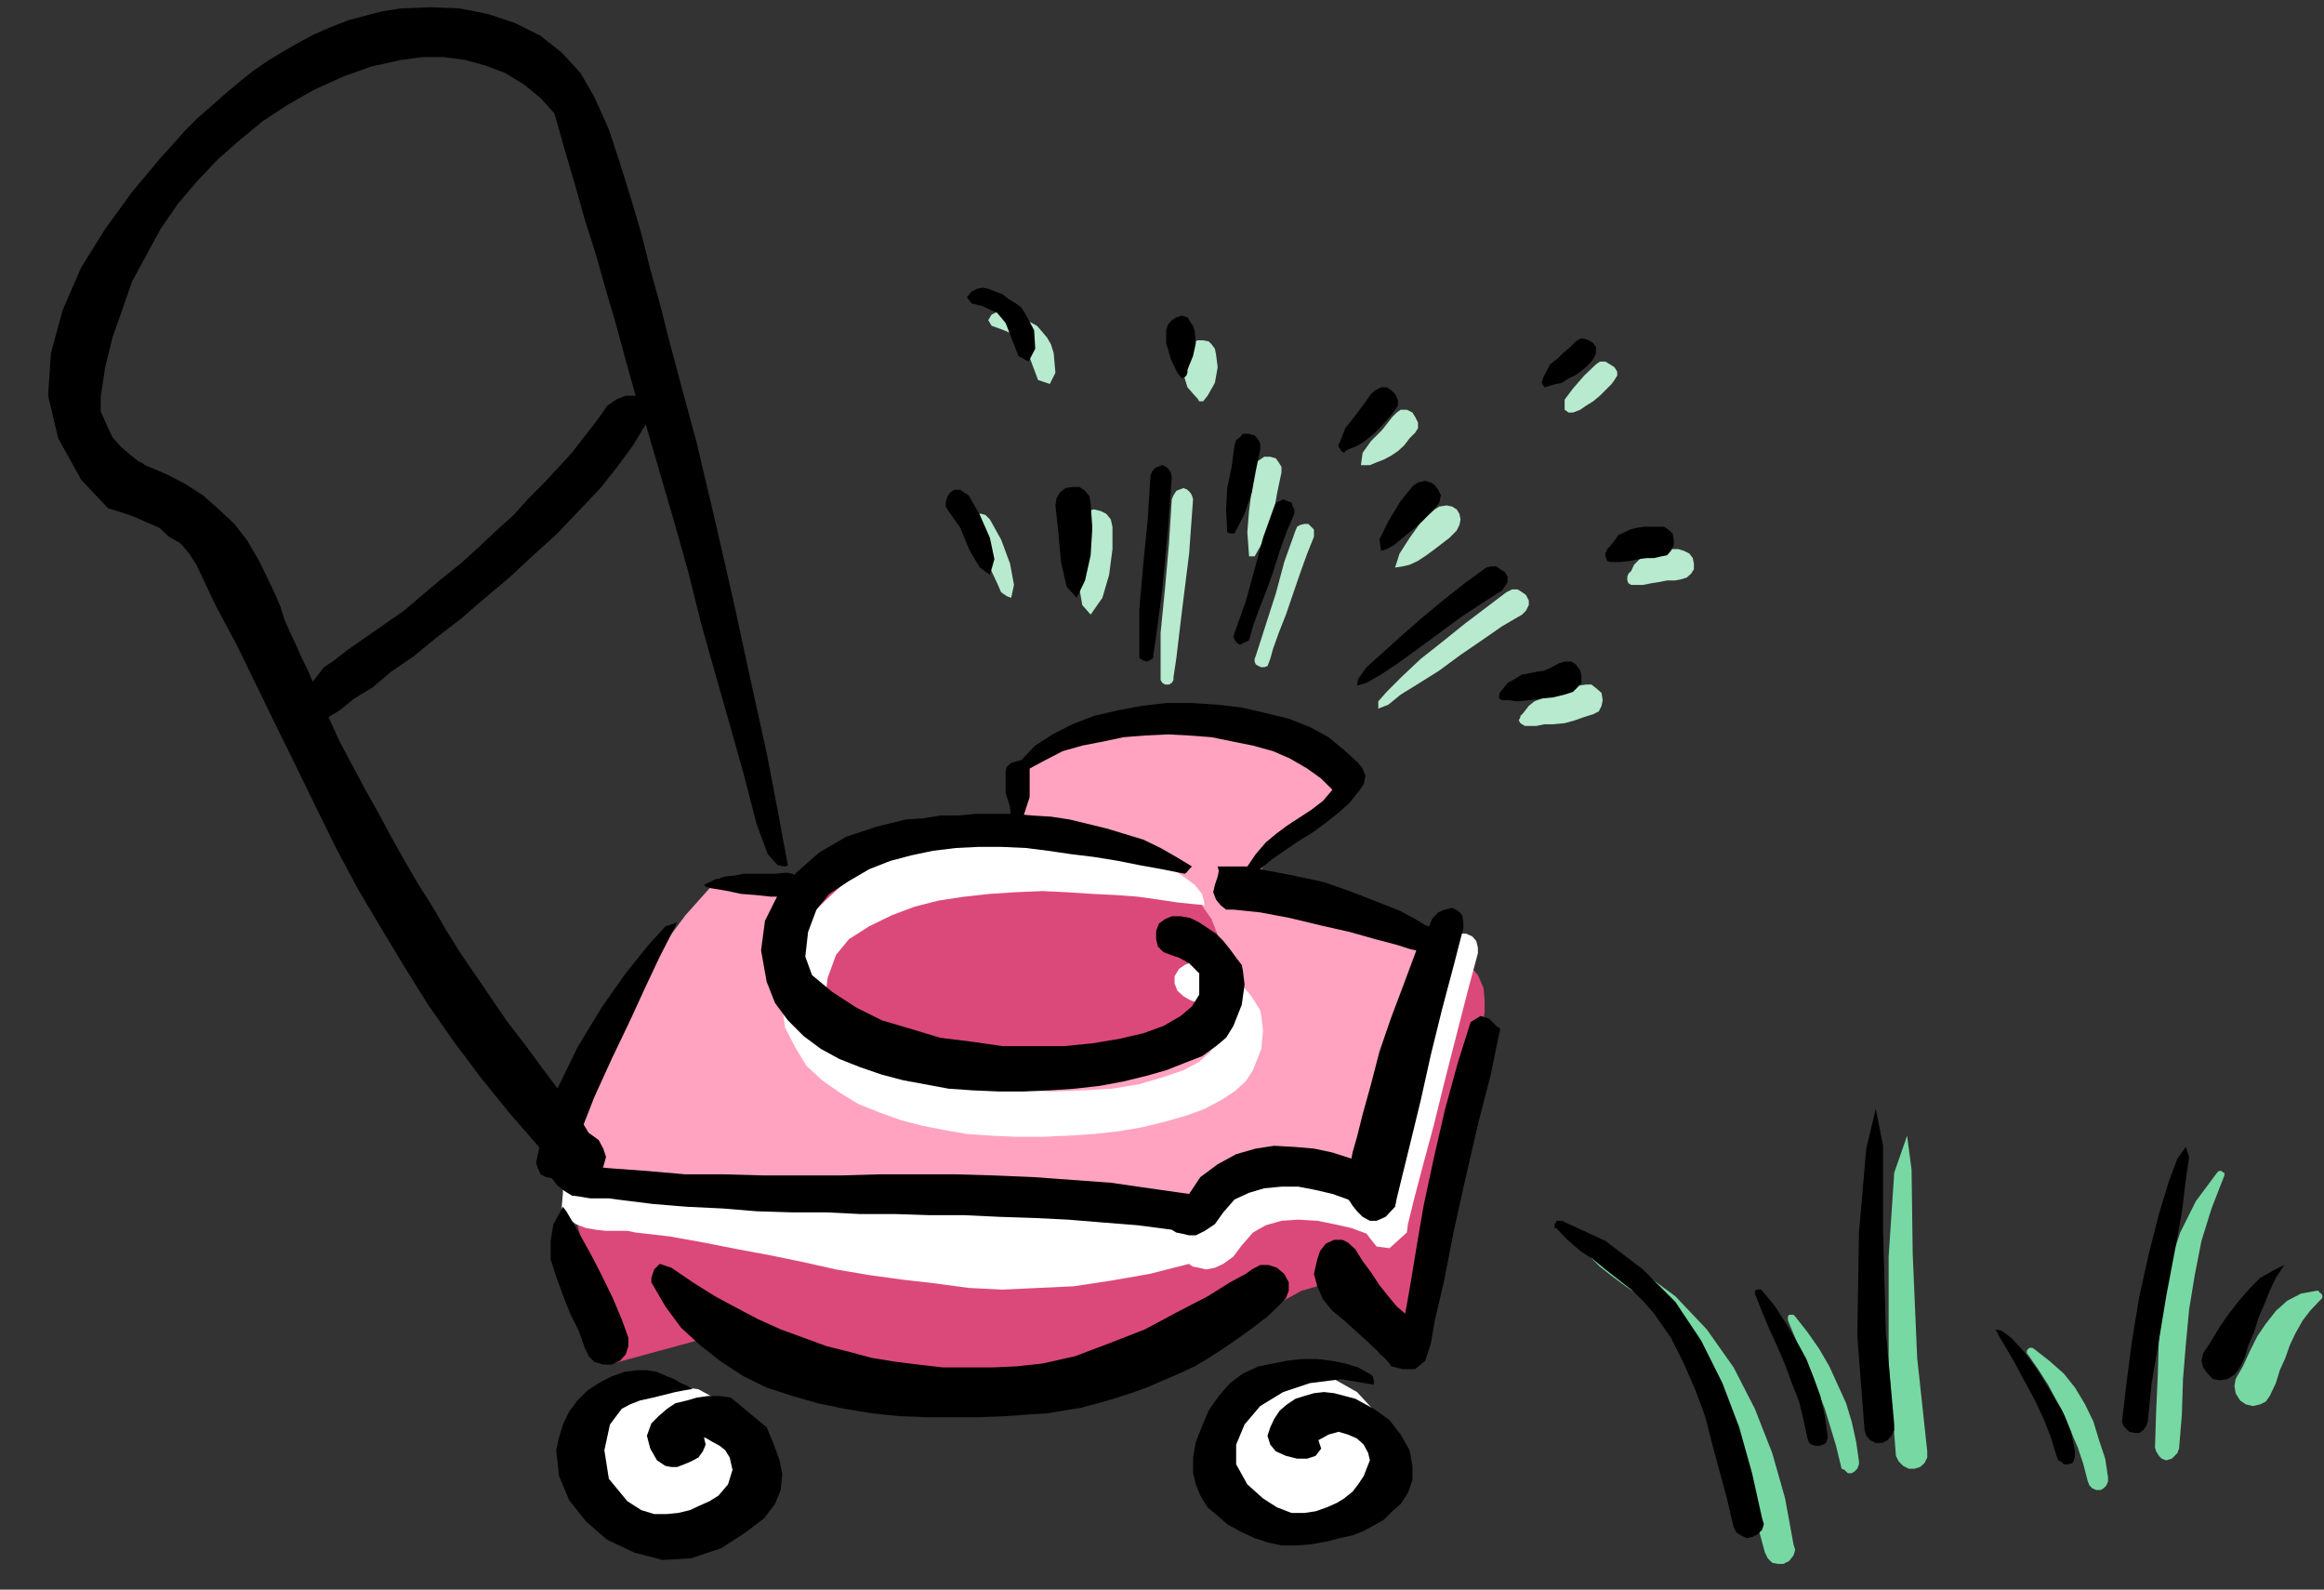 <?xml version="1.0" encoding="UTF-8" standalone="no"?>
<svg
   xmlns:ooo="http://xml.openoffice.org/svg/export"
   xmlns:dc="http://purl.org/dc/elements/1.1/"
   xmlns:cc="http://creativecommons.org/ns#"
   xmlns:rdf="http://www.w3.org/1999/02/22-rdf-syntax-ns#"
   xmlns:svg="http://www.w3.org/2000/svg"
   xmlns="http://www.w3.org/2000/svg"
   xmlns:sodipodi="http://sodipodi.sourceforge.net/DTD/sodipodi-0.dtd"
   xmlns:inkscape="http://www.inkscape.org/namespaces/inkscape"
   version="1.2"
   width="41.53mm"
   height="28.4mm"
   viewBox="0 0 4153 2840"
   preserveAspectRatio="xMidYMid"
   xml:space="preserve"
   id="svg172"
   sodipodi:docname="lawnmowr.svg"
   style="fill-rule:evenodd;stroke-width:28.222;stroke-linejoin:round"
   inkscape:version="0.92.5 (2060ec1f9f, 2020-04-08)"><rect x="0" y="0" width="4153" height="2840" fill="#333333" stroke="none"/><sodipodi:namedview
   pagecolor="#ffffff"
   bordercolor="#666666"
   borderopacity="1"
   objecttolerance="10"
   gridtolerance="10"
   guidetolerance="10"
   inkscape:pageopacity="0"
   inkscape:pageshadow="2"
   inkscape:window-width="664"
   inkscape:window-height="487"
   id="namedview174"
   showgrid="false"
   inkscape:zoom="0.2102413"
   inkscape:cx="78.500788"
   inkscape:cy="53.66929"
   inkscape:window-x="0"
   inkscape:window-y="0"
   inkscape:window-maximized="0"
   inkscape:current-layer="svg172" />
 <defs
   class="ClipPathGroup"
   id="defs8">
  <clipPath
   id="presentation_clip_path"
   clipPathUnits="userSpaceOnUse">
   <rect
   x="0"
   y="0"
   width="21000"
   height="29700"
   id="rect2" />
  </clipPath>
  <clipPath
   id="presentation_clip_path_shrink"
   clipPathUnits="userSpaceOnUse">
   <rect
   x="21"
   y="29"
   width="20958"
   height="29641"
   id="rect5" />
  </clipPath>
 </defs>
 <defs
   class="TextShapeIndex"
   id="defs12">
  <g
   ooo:slide="id1"
   ooo:id-list="id3"
   id="g10" />
 </defs>
 <defs
   class="EmbeddedBulletChars"
   id="defs44">
  <g
   id="bullet-char-template-57356"
   transform="matrix(4.8828125e-4,0,0,-4.8828125e-4,0,0)">
   <path
   d="M 580,1141 1163,571 580,0 -4,571 Z"
   id="path14"
   inkscape:connector-curvature="0" />
  </g>
  <g
   id="bullet-char-template-57354"
   transform="matrix(4.8828125e-4,0,0,-4.8828125e-4,0,0)">
   <path
   d="M 8,1128 H 1137 V 0 H 8 Z"
   id="path17"
   inkscape:connector-curvature="0" />
  </g>
  <g
   id="bullet-char-template-10146"
   transform="matrix(4.8828125e-4,0,0,-4.8828125e-4,0,0)">
   <path
   d="M 174,0 602,739 174,1481 1456,739 Z M 1358,739 309,1346 659,739 Z"
   id="path20"
   inkscape:connector-curvature="0" />
  </g>
  <g
   id="bullet-char-template-10132"
   transform="matrix(4.8828125e-4,0,0,-4.8828125e-4,0,0)">
   <path
   d="M 2015,739 1276,0 H 717 l 543,543 H 174 v 393 h 1086 l -543,545 h 557 z"
   id="path23"
   inkscape:connector-curvature="0" />
  </g>
  <g
   id="bullet-char-template-10007"
   transform="matrix(4.8828125e-4,0,0,-4.8828125e-4,0,0)">
   <path
   d="m 0,-2 c -7,16 -16,29 -25,39 l 381,530 c -94,256 -141,385 -141,387 0,25 13,38 40,38 9,0 21,-2 34,-5 21,4 42,12 65,25 l 27,-13 111,-251 280,301 64,-25 24,25 c 21,-10 41,-24 62,-43 C 886,937 835,863 770,784 769,783 710,716 594,584 L 774,223 c 0,-27 -21,-55 -63,-84 l 16,-20 C 717,90 699,76 672,76 641,76 570,178 457,381 L 164,-76 c -22,-34 -53,-51 -92,-51 -42,0 -63,17 -64,51 -7,9 -10,24 -10,44 0,9 1,19 2,30 z"
   id="path26"
   inkscape:connector-curvature="0" />
  </g>
  <g
   id="bullet-char-template-10004"
   transform="matrix(4.8828125e-4,0,0,-4.8828125e-4,0,0)">
   <path
   d="M 285,-33 C 182,-33 111,30 74,156 52,228 41,333 41,471 c 0,78 14,145 41,201 34,71 87,106 158,106 53,0 88,-31 106,-94 l 23,-176 c 8,-64 28,-97 59,-98 l 735,706 c 11,11 33,17 66,17 42,0 63,-15 63,-46 V 965 c 0,-36 -10,-64 -30,-84 L 442,47 C 390,-6 338,-33 285,-33 Z"
   id="path29"
   inkscape:connector-curvature="0" />
  </g>
  <g
   id="bullet-char-template-9679"
   transform="matrix(4.8828125e-4,0,0,-4.8828125e-4,0,0)">
   <path
   d="M 813,0 C 632,0 489,54 383,161 276,268 223,411 223,592 c 0,181 53,324 160,431 106,107 249,161 430,161 179,0 323,-54 432,-161 108,-107 162,-251 162,-431 0,-180 -54,-324 -162,-431 C 1136,54 992,0 813,0 Z"
   id="path32"
   inkscape:connector-curvature="0" />
  </g>
  <g
   id="bullet-char-template-8226"
   transform="matrix(4.8828125e-4,0,0,-4.8828125e-4,0,0)">
   <path
   d="m 346,457 c -73,0 -137,26 -191,78 -54,51 -81,114 -81,188 0,73 27,136 81,188 54,52 118,78 191,78 73,0 134,-26 185,-79 51,-51 77,-114 77,-187 0,-75 -25,-137 -76,-188 -50,-52 -112,-78 -186,-78 z"
   id="path35"
   inkscape:connector-curvature="0" />
  </g>
  <g
   id="bullet-char-template-8211"
   transform="matrix(4.8828125e-4,0,0,-4.8828125e-4,0,0)">
   <path
   d="M -4,459 H 1135 V 606 H -4 Z"
   id="path38"
   inkscape:connector-curvature="0" />
  </g>
  <g
   id="bullet-char-template-61548"
   transform="matrix(4.8828125e-4,0,0,-4.8828125e-4,0,0)">
   <path
   d="m 173,740 c 0,163 58,303 173,419 116,115 255,173 419,173 163,0 302,-58 418,-173 116,-116 174,-256 174,-419 0,-163 -58,-303 -174,-418 C 1067,206 928,148 765,148 601,148 462,206 346,322 231,437 173,577 173,740 Z"
   id="path41"
   inkscape:connector-curvature="0" />
  </g>
 </defs>
 <g
   id="g49"
   transform="translate(-8423,-13430)">
  <g
   id="id2"
   class="Master_Slide">
   <g
   id="bg-id2"
   class="Background" />
   <g
   id="bo-id2"
   class="BackgroundObjects" />
  </g>
 </g>
 <g
   class="SlideGroup"
   id="g170"
   transform="translate(-8423,-13430)">
  <g
   id="g168">
   <g
   id="container-id1">
    <g
   id="id1"
   class="Slide"
   clip-path="url(#presentation_clip_path)">
     <g
   class="Page"
   id="g164">
      <g
   class="Graphic"
   id="g162">
       <g
   id="id3">
        <rect
   class="BoundingBox"
   x="8423"
   y="13430"
   width="4153"
   height="2840"
   id="rect51"
   style="fill:none;stroke:none" />
        <path
   d="m 10665,14999 61,23 56,25 50,20 41,21 36,15 25,15 15,8 5,2 -2,11 -5,28 -10,43 -13,53 -18,61 -20,61 -23,61 -25,54 -44,-3 h -40 -41 l -36,8 -35,10 -31,20 -23,28 -20,38 -41,-2 -55,-5 -69,-5 -81,-5 -89,-6 -97,-7 -99,-5 -99,-8 -97,-5 -94,-5 -84,-5 -76,-5 -63,-5 -49,-3 -33,-2 h -10 l 8,-56 17,-61 23,-66 33,-69 38,-71 44,-69 53,-71 59,-66 27,5 h 31 l 33,-3 33,-5 36,-7 35,-11 36,-10 38,-10 36,-13 35,-10 36,-10 35,-10 33,-8 33,-5 31,-2 28,2 v -61 l 13,-43 15,-26 7,-7 5,-3 13,-2 21,-5 25,-8 33,-8 36,-5 40,-5 43,-5 46,-2 48,2 46,5 46,8 46,13 40,20 38,25 36,33 -41,31 -33,30 -30,28 -26,26 -20,23 -13,17 -10,11 z"
   id="path53"
   inkscape:connector-curvature="0"
   style="fill:#ffa3c1;stroke:none" />
        <path
   d="m 10954,15128 -2,11 -5,28 -10,43 -13,53 -18,61 -20,61 -23,61 -25,54 -44,-3 h -40 -41 l -36,8 -35,10 -31,20 -23,28 -20,38 -41,-2 -55,-5 -69,-5 -81,-5 -89,-6 -97,-7 -99,-5 -99,-8 -97,-5 -94,-5 -84,-5 -76,-5 -63,-5 -49,-3 -33,-2 h -10 l 86,338 158,-43 18,10 28,12 35,13 44,15 53,16 58,15 64,13 69,7 71,5 76,3 79,-8 81,-10 81,-20 82,-28 81,-38 79,-49 41,-25 33,-18 28,-8 25,-2 23,5 20,10 20,18 18,20 36,46 33,-25 33,-77 28,-109 23,-122 18,-109 10,-84 5,-31 2,-5 3,-10 2,-15 v -21 l -2,-22 -10,-23 -18,-21 -28,-18 -18,-5 -20,-2 -18,2 z"
   id="path55"
   inkscape:connector-curvature="0"
   style="fill:#db497a;stroke:none" />
        <path
   d="m 9841,15067 -25,56 -3,46 13,36 30,25 41,23 46,18 51,18 51,15 28,7 33,6 38,5 38,5 h 43 l 43,2 43,-2 44,-3 43,-2 41,-5 38,-8 33,-10 30,-10 26,-13 17,-15 13,-16 13,-38 2,-43 -5,-46 -18,-46 -30,-43 -43,-38 -56,-33 -71,-20 -26,-5 -30,-5 -31,-8 -35,-5 -36,-5 -35,-3 h -41 -38 l -38,5 -39,8 -38,10 -35,18 -36,20 -33,28 -28,31 z"
   id="path57"
   inkscape:connector-curvature="0"
   style="fill:#db497a;stroke:none" />
        <path
   d="m 9478,15967 -10,16 -5,25 v 28 l 7,33 13,33 18,28 25,23 31,13 33,7 33,3 33,2 30,-2 28,-8 23,-10 18,-15 13,-23 10,-48 -5,-51 -23,-46 -33,-38 -46,-25 -56,-8 -66,18 z"
   id="path59"
   inkscape:connector-curvature="0"
   style="fill:#ffffff;stroke:none" />
        <path
   d="m 10609,15947 -10,18 -3,23 v 30 l 8,33 12,31 18,30 26,21 30,12 33,8 33,3 33,2 31,-2 28,-8 23,-10 17,-15 13,-23 10,-49 -7,-51 -21,-45 -35,-38 -46,-26 -56,-7 -66,17 z"
   id="path61"
   inkscape:connector-curvature="0"
   style="fill:#ffffff;stroke:none" />
        <path
   d="m 10083,14943 -54,13 -53,22 -48,33 -44,41 -33,48 -25,51 -8,56 8,59 18,35 20,33 28,26 33,23 33,20 38,15 36,13 38,10 41,8 40,7 44,3 45,2 h 46 l 46,-2 46,-3 45,-5 41,-7 41,-10 38,-11 33,-12 30,-16 23,-15 20,-18 13,-20 15,-38 3,-33 -3,-26 -2,-10 -8,-13 -10,-15 -13,-15 -12,-13 -16,-10 -15,-10 -18,-8 -17,-2 h -13 l -13,5 -10,7 -8,13 v 13 l 5,13 11,10 12,7 16,5 17,11 16,17 v 39 l -13,20 -20,18 -28,15 -38,13 -41,12 -48,8 -51,3 -54,2 -56,-2 -55,-6 -56,-10 -54,-12 -51,-18 -45,-23 -44,-25 -35,-34 -13,-33 5,-40 15,-41 23,-28 36,-23 41,-20 40,-15 43,-11 46,-7 46,-5 46,-3 48,-2 43,2 46,3 41,2 40,3 36,5 33,5 28,3 23,2 -5,-20 -13,-16 -20,-15 -23,-15 -28,-10 -31,-10 -35,-8 -38,-8 -39,-5 -40,-2 -41,-3 h -41 -38 l -35,3 -36,2 z"
   id="path63"
   inkscape:connector-curvature="0"
   style="fill:#ffffff;stroke:none" />
        <path
   d="m 10954,15128 6,-5 7,-7 13,-5 13,-5 15,-3 15,-3 13,-2 h 7 l 11,5 7,8 3,12 v 10 l -18,67 -20,78 -21,82 -20,81 -20,74 -16,61 -10,41 -2,15 -31,28 -23,-3 -12,-15 -6,-8 -27,-10 -31,-7 -30,-6 -34,-2 -30,2 -28,8 -23,13 -20,23 -15,20 -18,13 -15,7 -16,3 -12,-3 -11,-2 -5,-3 -2,-2 -71,18 -69,12 -66,10 -64,3 -63,3 -61,-3 -59,-8 -61,-7 -58,-8 -59,-10 -58,-13 -58,-12 -59,-11 -61,-12 -61,-11 -61,-7 -15,-3 h -18 -20 l -18,-2 -18,-3 -18,-7 -15,-11 -10,-12 v -10 l 2,-23 v -23 l 3,-10 h 10 l 33,2 49,3 63,5 76,5 84,5 94,5 97,5 99,8 99,5 97,7 89,6 81,5 69,5 55,5 41,2 20,-38 23,-28 31,-20 35,-10 36,-8 h 41 40 l 44,3 25,-54 23,-61 20,-61 18,-61 13,-53 10,-43 5,-28 z"
   id="path65"
   inkscape:connector-curvature="0"
   style="fill:#ffffff;stroke:none" />
        <path
   d="m 10555,14322 -2,-7 -3,-5 -5,-5 -7,-3 -8,3 -5,2 -5,8 -3,7 -5,79 -7,79 -8,81 v 79 5 l 3,5 5,3 h 2 5 l 5,-3 3,-5 v -5 l 5,-33 10,-84 13,-104 z"
   id="path67"
   inkscape:connector-curvature="0"
   style="fill:#b7eace;stroke:none" />
        <path
   d="m 10771,14389 v -6 -7 l -5,-5 -5,-5 h -7 l -8,2 -5,3 -3,7 -20,56 -15,56 -18,56 -18,56 -2,5 v 5 l 2,5 5,3 5,2 h 5 l 6,-2 2,-5 3,-8 5,-18 10,-28 13,-33 12,-35 13,-38 13,-36 z"
   id="path69"
   inkscape:connector-curvature="0"
   style="fill:#b7eace;stroke:none" />
        <path
   d="m 11143,14528 7,-7 5,-10 v -8 l -5,-10 -7,-5 -8,-5 h -10 l -10,5 -33,25 -41,31 -41,33 -38,30 -33,31 -28,28 -15,17 v 13 l 18,-7 22,-18 34,-21 35,-22 38,-28 38,-26 36,-25 z"
   id="path71"
   inkscape:connector-curvature="0"
   style="fill:#b7eace;stroke:none" />
        <path
   d="m 10411,14371 -3,-13 -8,-10 -10,-5 -12,-3 -13,3 -10,7 -8,11 v 12 46 l 3,51 7,41 15,17 21,-30 12,-41 6,-46 z"
   id="path73"
   inkscape:connector-curvature="0"
   style="fill:#b7eace;stroke:none" />
        <path
   d="m 10665,14424 20,-35 13,-36 7,-41 8,-38 v -10 l -5,-8 -5,-7 -10,-3 h -11 l -7,5 -8,5 -2,10 -5,39 -5,38 -3,38 3,41 v 2 h 5 2 z"
   id="path75"
   inkscape:connector-curvature="0"
   style="fill:#b7eace;stroke:none" />
        <path
   d="m 11026,14378 5,-10 2,-10 -2,-10 -5,-8 -8,-5 -10,-2 -13,2 -8,5 -25,23 -20,28 -18,28 -8,25 13,-2 13,-3 15,-7 15,-10 15,-11 13,-10 13,-10 z"
   id="path77"
   inkscape:connector-curvature="0"
   style="fill:#b7eace;stroke:none" />
        <path
   d="m 11270,14706 10,-5 5,-10 2,-10 -2,-13 -8,-7 -10,-8 h -10 l -13,2 -13,8 -12,5 -13,3 -15,2 -13,5 -13,5 -10,8 -10,13 -5,5 v 2 l -3,6 3,5 3,2 5,3 h 2 5 3 10 l 15,-3 h 15 l 21,-2 18,-5 17,-6 z"
   id="path79"
   inkscape:connector-curvature="0"
   style="fill:#b7eace;stroke:none" />
        <path
   d="m 11427,14465 10,-3 8,-7 5,-8 v -10 l -2,-10 -6,-8 -10,-5 -10,-3 h -13 -12 l -10,3 -13,2 -13,6 -8,7 -10,10 -5,11 -5,5 -2,5 v 7 l 2,5 5,3 h 8 13 l 15,-3 13,-2 15,-3 h 15 z"
   id="path81"
   inkscape:connector-curvature="0"
   style="fill:#b7eace;stroke:none" />
        <path
   d="m 10596,14063 -2,-10 -6,-8 -5,-5 -10,-2 h -10 l -10,5 -5,7 -3,11 -7,17 v 21 l 7,23 15,17 3,3 3,5 h 2 5 l 8,-10 13,-23 5,-28 z"
   id="path83"
   inkscape:connector-curvature="0"
   style="fill:#b7eace;stroke:none" />
        <path
   d="m 10952,14203 5,-8 v -10 l -5,-10 -5,-8 -10,-5 h -11 l -7,5 -8,8 -18,23 -20,20 -15,21 -3,22 h 16 l 12,-5 13,-5 13,-7 12,-8 11,-10 10,-13 z"
   id="path85"
   inkscape:connector-curvature="0"
   style="fill:#b7eace;stroke:none" />
        <path
   d="m 11303,14116 5,-7 5,-8 v -7 l -5,-8 -8,-5 -8,-5 h -10 l -7,5 -21,20 -20,23 -15,20 v 18 l 7,5 h 8 l 13,-5 10,-7 13,-8 12,-10 10,-10 z"
   id="path87"
   inkscape:connector-curvature="0"
   style="fill:#b7eace;stroke:none" />
        <path
   d="m 10192,14358 -8,-8 -7,-2 h -10 l -8,5 -5,8 -5,7 v 10 l 5,8 13,13 10,17 10,18 10,21 8,17 7,16 10,7 8,3 5,-23 -7,-38 -16,-43 z"
   id="path89"
   inkscape:connector-curvature="0"
   style="fill:#b7eace;stroke:none" />
        <path
   d="m 10306,14061 -5,-16 -7,-12 -11,-13 -7,-8 -13,-7 -10,-8 -13,-5 -12,-5 -13,-3 -10,3 -10,5 -6,10 6,10 22,8 23,10 16,20 22,59 21,7 10,-20 z"
   id="path91"
   inkscape:connector-curvature="0"
   style="fill:#b7eace;stroke:none" />
        <path
   d="m 10517,14282 -2,-8 -3,-5 -5,-5 -7,-3 -8,3 -5,2 -5,6 -3,7 -5,79 -8,81 -7,79 v 82 5 l 2,2 5,3 6,2 5,-2 5,-3 2,-2 v -5 l 5,-33 11,-84 10,-105 z"
   id="path93"
   inkscape:connector-curvature="0"
   style="fill:#000000;stroke:none" />
        <path
   d="m 10736,14348 v -8 l -3,-5 -2,-7 -8,-3 -7,-3 -6,3 -7,3 -3,7 -20,56 -15,56 -16,58 -20,56 -2,6 2,5 3,5 2,2 5,3 5,-3 5,-2 6,-3 2,-7 5,-18 10,-28 13,-33 13,-36 12,-38 13,-36 z"
   id="path95"
   inkscape:connector-curvature="0"
   style="fill:#000000;stroke:none" />
        <path
   d="m 11107,14485 5,-7 5,-8 v -10 l -5,-8 -8,-5 -7,-5 h -10 l -8,2 -36,26 -38,30 -40,33 -39,34 -33,30 -28,25 -15,21 -2,12 17,-5 26,-15 30,-20 36,-26 38,-28 38,-28 38,-25 z"
   id="path97"
   inkscape:connector-curvature="0"
   style="fill:#000000;stroke:none" />
        <path
   d="m 10372,14330 -2,-13 -8,-10 -10,-7 h -13 l -12,2 -10,8 -6,10 -2,13 5,45 5,56 10,44 18,20 15,-31 10,-45 3,-49 z"
   id="path99"
   inkscape:connector-curvature="0"
   style="fill:#000000;stroke:none" />
        <path
   d="m 10629,14383 18,-35 13,-38 7,-38 8,-39 v -10 l -3,-7 -7,-8 -10,-3 h -11 l -5,6 -7,5 -3,10 -5,38 -8,38 -2,38 2,38 v 3 l 5,2 h 6 z"
   id="path101"
   inkscape:connector-curvature="0"
   style="fill:#000000;stroke:none" />
        <path
   d="m 10990,14335 5,-7 3,-13 -5,-10 -6,-8 -7,-5 -10,-3 -13,3 -8,5 -23,28 -22,36 -16,33 3,20 10,-3 13,-7 12,-10 13,-11 13,-10 13,-12 12,-13 z"
   id="path103"
   inkscape:connector-curvature="0"
   style="fill:#000000;stroke:none" />
        <path
   d="m 11234,14666 8,-8 7,-8 v -12 l -2,-10 -8,-11 -8,-5 h -12 l -10,3 -13,7 -13,6 -13,2 -15,3 -12,2 -13,8 -13,7 -10,13 -3,3 -2,5 v 2 5 l 5,3 h 13 l 15,2 20,-2 23,-3 20,-2 21,-5 z"
   id="path105"
   inkscape:connector-curvature="0"
   style="fill:#000000;stroke:none" />
        <path
   d="m 11392,14424 10,-2 7,-8 5,-10 v -10 l -2,-11 -8,-7 -7,-5 h -10 -13 -13 l -13,2 -12,3 -10,5 -11,5 -7,10 -8,10 -5,5 -3,8 v 5 l 3,8 5,2 h 10 10 l 16,-2 15,-3 15,-2 h 13 z"
   id="path107"
   inkscape:connector-curvature="0"
   style="fill:#000000;stroke:none" />
        <path
   d="m 10558,14022 -3,-10 -5,-7 -5,-8 -10,-3 -10,3 -8,5 -7,8 -3,10 v 23 l 8,28 12,25 8,10 5,-2 3,-3 2,-5 v -5 l 3,-8 7,-17 5,-23 z"
   id="path109"
   inkscape:connector-curvature="0"
   style="fill:#000000;stroke:none" />
        <path
   d="m 10832,14233 13,-5 13,-7 10,-8 10,-8 10,-10 11,-12 10,-11 7,-10 5,-7 v -11 l -5,-10 -7,-7 -8,-5 h -10 l -10,5 -8,7 -15,21 -15,20 -16,20 -10,26 -2,2 v 5 l 2,3 3,5 5,3 2,-3 z"
   id="path111"
   inkscape:connector-curvature="0"
   style="fill:#000000;stroke:none" />
        <path
   d="m 11267,14076 5,-8 3,-7 v -11 l -5,-7 -8,-5 -8,-3 h -7 l -8,5 -10,10 -13,11 -10,10 -13,10 -7,13 -5,10 -3,10 5,8 10,-3 11,-3 10,-2 12,-8 11,-5 10,-7 10,-8 z"
   id="path113"
   inkscape:connector-curvature="0"
   style="fill:#000000;stroke:none" />
        <path
   d="m 10154,14315 -8,-5 -7,-5 h -11 l -7,5 -5,7 -3,11 v 7 l 5,8 21,30 17,41 18,30 18,13 8,-28 -8,-38 -18,-41 z"
   id="path115"
   inkscape:connector-curvature="0"
   style="fill:#000000;stroke:none" />
        <path
   d="m 10271,14020 -8,-15 -7,-13 -8,-13 -10,-7 -13,-8 -10,-8 -13,-5 -13,-5 -10,-2 -10,2 -10,5 -8,10 8,11 20,5 26,12 15,18 23,59 18,10 12,-23 z"
   id="path117"
   inkscape:connector-curvature="0"
   style="fill:#000000;stroke:none" />
        <path
   d="m 10553,14978 -28,-17 -28,-16 -31,-15 -33,-10 -33,-10 -33,-8 -33,-8 -33,-5 -33,-2 -35,-3 h -33 -33 l -33,3 h -31 l -30,5 -31,2 -53,13 -54,18 -48,28 -41,36 -33,40 -23,46 -7,53 10,56 15,38 23,31 28,28 31,23 33,18 38,15 38,13 38,10 38,7 43,8 43,3 46,2 h 46 l 46,-2 45,-3 44,-5 43,-8 41,-10 35,-10 33,-13 31,-12 25,-18 18,-15 13,-21 15,-38 5,-36 -3,-25 -2,-10 -10,-13 -11,-15 -12,-15 -13,-13 -15,-10 -15,-10 -16,-8 -17,-3 h -16 l -12,5 -11,8 -5,13 v 15 l 3,13 10,10 13,5 15,5 18,10 18,18 v 38 l -13,21 -20,17 -31,18 -36,13 -43,10 -48,8 -51,5 h -53 -56 l -56,-8 -56,-7 -53,-16 -51,-15 -46,-23 -43,-28 -36,-30 -12,-33 5,-44 15,-40 23,-28 35,-23 36,-21 38,-15 38,-10 38,-8 41,-5 41,-2 h 40 l 44,2 40,5 41,6 41,5 43,7 40,8 39,7 40,8 3,-2 5,-6 2,-2 z"
   id="path119"
   inkscape:connector-curvature="0"
   style="fill:#000000;stroke:none" />
        <path
   d="m 9831,15032 8,-3 7,-5 3,-7 2,-8 -2,-8 -5,-7 -5,-3 -10,-2 -21,2 h -20 -18 -18 l -15,3 -18,2 -18,5 -20,10 3,3 10,3 13,2 17,3 23,5 26,2 28,3 z"
   id="path121"
   inkscape:connector-curvature="0"
   style="fill:#000000;stroke:none" />
        <path
   d="m 10248,14788 25,-26 31,-20 35,-18 39,-15 43,-10 43,-8 43,-5 h 46 l 46,3 43,5 43,10 41,10 38,15 33,18 28,23 25,23 8,10 5,13 -3,15 -7,10 -18,23 -20,18 -23,18 -23,17 -26,16 -25,17 -23,16 -20,17 58,11 56,12 51,18 46,18 38,15 28,15 18,11 7,2 5,-13 11,-12 12,-5 13,-3 10,5 8,8 2,13 v 10 l -17,66 -21,79 -20,81 -18,81 -18,74 -15,61 -10,41 -3,15 -17,18 -16,7 h -12 l -13,-7 -10,-10 -8,-10 -5,-8 -3,-3 -28,-10 -30,-7 -31,-6 h -30 l -31,3 -27,8 -26,12 -20,23 -15,21 -18,12 -16,8 h -12 l -13,-3 -10,-2 -5,-3 -3,-2 -61,-8 -63,-5 -61,-5 -61,-3 -61,-2 -64,-3 h -61 l -61,-2 h -63 l -61,-3 h -61 l -64,-2 -61,-5 -63,-3 -61,-5 -64,-8 -15,-2 h -18 -15 l -18,-3 -15,-2 -13,-8 -13,-10 -10,-13 -10,-2 -10,-5 -5,-11 -3,-10 13,-61 25,-71 36,-74 43,-71 43,-61 41,-51 30,-33 21,-7 -10,20 -21,41 -25,53 -28,61 -33,69 -31,68 -25,64 -20,56 71,7 68,5 69,6 h 69 l 71,2 h 68 69 l 69,-2 h 68 69 l 69,2 71,3 68,5 69,5 69,10 71,10 20,-30 31,-23 33,-18 35,-10 33,-5 36,2 35,3 33,7 34,11 2,-11 8,-28 10,-40 15,-54 15,-58 21,-61 23,-61 22,-59 -10,-2 -25,-8 -38,-10 -46,-13 -53,-12 -54,-13 -53,-10 -48,-5 h -13 l -10,-8 -8,-10 -5,-13 3,-13 5,-15 2,-10 -2,-8 h 12 16 12 13 l 15,-22 18,-21 18,-15 20,-15 20,-13 23,-15 21,-16 17,-20 -20,-20 -25,-18 -31,-18 -30,-13 -36,-10 -35,-7 -39,-8 -40,-3 -38,-2 -41,2 -38,3 -38,8 -36,7 -35,10 -31,16 -28,15 v 51 l -13,40 -15,31 -7,10 2,-38 -2,-25 -8,-26 v -38 l 2,-8 8,-7 10,-3 z"
   id="path123"
   inkscape:connector-curvature="0"
   style="fill:#000000;stroke:none" />
        <path
   d="m 9577,14188 -23,38 -28,38 -30,38 -39,41 -38,40 -43,39 -43,40 -43,36 -44,38 -43,33 -40,33 -41,28 -33,28 -33,20 -26,21 -20,12 20,44 23,43 23,43 23,41 23,43 23,41 25,43 26,41 25,43 25,40 28,41 28,41 28,41 31,40 30,41 31,41 20,28 21,28 12,20 3,2 15,11 8,15 5,15 -5,18 -13,13 -18,5 -18,5 h -7 l -59,-59 -53,-61 -51,-63 -48,-64 -46,-66 -43,-69 -41,-68 -41,-69 -38,-71 -35,-71 -36,-74 -35,-71 -36,-74 -36,-74 -38,-71 -35,-74 -13,-20 -15,-18 -21,-12 -17,-16 -23,-10 -23,-10 -23,-8 -23,-7 -48,-51 -41,-74 -18,-76 5,-76 21,-77 33,-76 43,-69 48,-66 51,-61 21,-23 22,-25 23,-23 23,-20 26,-23 25,-21 25,-20 26,-18 28,-17 28,-16 28,-15 30,-13 31,-12 30,-8 31,-8 33,-5 51,-2 53,2 51,10 48,16 46,23 38,30 33,36 25,43 26,58 20,61 20,64 18,61 16,64 17,61 16,63 17,64 33,122 33,140 33,144 31,143 28,127 20,104 13,71 5,26 -5,2 -13,-2 -18,-20 -20,-54 -23,-89 -25,-89 -26,-91 -25,-89 -23,-92 -25,-89 -26,-89 -25,-86 -5,-16 -3,-10 -5,-10 -5,-15 -18,-64 -17,-63 -18,-61 -18,-64 -20,-63 -18,-64 -18,-61 -18,-64 -25,-28 -31,-25 -33,-20 -35,-13 -36,-10 -38,-5 h -38 l -38,5 -54,12 -50,18 -51,23 -46,26 -46,30 -40,33 -41,36 -36,38 -35,41 -31,45 -25,46 -26,48 -17,49 -18,51 -13,53 -8,53 v 26 l 11,25 10,21 15,17 15,13 16,13 10,5 2,2 38,16 33,17 33,21 28,25 28,26 23,30 21,36 17,35 11,23 10,23 7,23 10,23 11,23 10,23 10,20 10,23 10,-13 10,-13 18,-12 23,-18 33,-23 33,-23 36,-25 33,-28 33,-28 35,-28 31,-28 33,-31 31,-28 27,-30 28,-28 26,-28 23,-25 20,-26 18,-23 15,-20 10,-15 16,-11 17,-7 h 18 l 5,15 5,10 3,10 z"
   id="path125"
   inkscape:connector-curvature="0"
   style="fill:#000000;stroke:none" />
        <path
   d="m 9429,15586 -17,31 -5,30 v 33 l 10,31 12,33 13,33 15,30 11,31 7,15 10,10 16,5 h 15 l 15,-7 10,-11 5,-15 v -15 l -12,-33 -16,-38 -20,-41 -18,-35 -20,-36 -15,-26 -10,-17 z"
   id="path127"
   inkscape:connector-curvature="0"
   style="fill:#000000;stroke:none" />
        <path
   d="m 9587,15721 25,43 28,38 36,33 36,28 40,26 41,20 46,15 45,13 49,10 48,8 48,5 49,2 h 48 46 l 48,-2 43,-3 31,-2 30,-5 31,-5 30,-8 28,-8 31,-10 28,-10 30,-13 28,-12 28,-13 25,-15 28,-18 26,-18 25,-18 26,-20 22,-21 11,-12 5,-13 v -15 l -8,-15 -13,-11 -15,-5 h -15 l -15,8 -11,8 -28,15 -40,25 -54,28 -58,31 -64,25 -61,23 -58,13 -46,5 -43,2 h -46 -43 l -43,-5 -41,-5 -43,-7 -41,-11 -40,-10 -41,-15 -41,-15 -40,-18 -38,-20 -39,-21 -40,-25 -38,-26 -21,-7 -10,10 -5,15 z"
   id="path129"
   inkscape:connector-curvature="0"
   style="fill:#000000;stroke:none" />
        <path
   d="m 11051,15256 -23,73 -23,84 -20,87 -18,84 -13,76 -10,61 -7,40 -3,16 -15,-13 -15,-18 -16,-20 -15,-23 -15,-20 -13,-21 -13,-12 -10,-5 h -15 l -15,7 -10,13 -5,15 -6,26 6,22 10,23 17,21 21,17 23,21 20,18 18,17 2,3 11,10 7,8 3,5 20,5 h 23 l 18,-15 10,-31 7,-41 16,-68 18,-92 22,-99 23,-99 21,-81 12,-59 5,-23 -7,-5 -13,-13 -15,-5 z"
   id="path131"
   inkscape:connector-curvature="0"
   style="fill:#000000;stroke:none" />
        <path
   d="m 9661,15912 -10,-6 -11,-5 -12,-7 -13,-5 -18,-8 -18,-3 h -17 l -23,3 -23,8 -23,12 -20,13 -18,18 -15,20 -11,23 -7,23 -5,23 5,46 18,43 30,38 38,33 49,23 50,13 51,-3 54,-18 43,-28 33,-25 20,-26 10,-25 3,-28 -5,-25 -10,-28 -13,-31 -64,-53 -20,-3 h -20 l -21,3 -17,5 -21,5 -15,10 -15,13 -13,13 -8,22 6,23 12,21 15,10 11,2 h 10 l 13,-5 12,-5 13,-7 8,-11 5,-12 -3,-13 5,2 10,6 13,7 10,8 8,13 5,22 -8,26 -17,20 -16,10 -18,8 -17,8 -21,5 -20,2 h -23 l -23,-7 -25,-16 -33,-40 -8,-51 10,-46 21,-28 15,-8 18,-7 23,-5 20,-5 20,-5 16,-3 12,-2 z"
   id="path133"
   inkscape:connector-curvature="0"
   style="fill:#000000;stroke:none" />
        <path
   d="m 10873,15886 -23,-13 -23,-7 -25,-5 -25,-3 h -28 l -26,3 -25,5 -26,5 -28,13 -23,17 -20,23 -18,26 -12,28 -11,28 -5,28 v 28 l 5,20 8,20 13,21 18,15 17,15 23,13 26,12 25,8 23,5 h 28 l 25,-2 28,-5 23,-6 23,-5 18,-7 15,-8 23,-13 15,-15 15,-13 13,-20 8,-23 v -25 l -5,-28 -16,-28 -20,-26 -28,-20 -33,-18 -38,-10 -18,-2 -18,2 -17,5 -16,5 -15,10 -13,11 -10,15 -7,15 -5,15 5,16 10,12 18,8 20,5 h 18 l 15,-5 10,-13 -5,-15 18,-10 18,-5 17,5 16,7 12,11 8,15 3,13 -6,15 -5,13 -10,15 -10,13 -15,12 -13,8 -18,8 -20,7 -20,3 h -23 l -26,-10 -25,-16 -28,-25 -20,-36 v -35 l 15,-36 28,-33 41,-25 48,-16 56,-7 58,10 v -3 -5 l -2,-7 z"
   id="path135"
   inkscape:connector-curvature="0"
   style="fill:#000000;stroke:none" />
        <path
   d="m 11262,15673 20,20 23,18 23,17 23,16 23,17 23,18 20,21 20,23 31,45 23,46 20,46 15,48 16,48 10,49 12,51 13,48 5,10 8,8 10,2 h 10 l 10,-5 8,-10 3,-10 -3,-10 -15,-82 -23,-81 -31,-79 -38,-74 -48,-68 -56,-59 -69,-51 -78,-35 -3,-3 h -2 -3 l -3,3 v 2 5 3 z"
   id="path137"
   inkscape:connector-curvature="0"
   style="fill:#77d8a3;stroke:none" />
        <path
   d="m 11618,15789 13,31 12,33 15,31 13,30 13,33 10,33 10,33 8,33 2,8 5,2 6,6 h 7 l 5,-3 5,-5 3,-8 v -5 l -5,-35 -8,-36 -10,-33 -15,-33 -15,-33 -18,-31 -21,-30 -22,-28 -3,-3 h -3 -2 -3 l -2,3 v 2 3 z"
   id="path139"
   inkscape:connector-curvature="0"
   style="fill:#77d8a3;stroke:none" />
        <path
   d="m 11811,16031 5,10 8,8 10,5 h 10 l 10,-3 8,-7 5,-10 v -11 l -18,-167 -8,-186 -2,-150 -8,-61 -23,66 -10,150 v 188 z"
   id="path141"
   inkscape:connector-curvature="0"
   style="fill:#77d8a3;stroke:none" />
        <path
   d="m 12047,15850 18,26 18,28 15,28 15,28 11,28 12,28 10,30 8,31 3,7 5,5 7,3 h 8 l 5,-3 5,-5 3,-7 v -8 l -5,-33 -11,-33 -10,-33 -15,-31 -18,-30 -20,-25 -26,-23 -27,-21 -3,-2 h -3 -2 l -3,2 -2,3 v 2 3 z"
   id="path143"
   inkscape:connector-curvature="0"
   style="fill:#77d8a3;stroke:none" />
        <path
   d="m 12385,15525 -38,51 -28,56 -20,61 -10,63 -8,64 -2,66 -3,66 -2,64 2,7 5,8 5,5 8,3 10,-3 5,-5 5,-5 3,-8 5,-61 2,-63 5,-61 6,-64 10,-61 12,-61 18,-58 23,-59 v -2 -3 h -2 l -3,-3 h -3 v 0 h -2 z"
   id="path145"
   inkscape:connector-curvature="0"
   style="fill:#77d8a3;stroke:none" />
        <path
   d="m 12563,15736 -28,5 -25,13 -20,18 -18,23 -15,22 -13,26 -13,28 -13,23 -2,12 2,13 8,13 10,7 13,3 13,-3 10,-5 7,-10 11,-23 7,-23 10,-22 8,-23 10,-21 13,-23 13,-17 17,-18 3,-3 2,-2 v -3 -2 l -2,-3 -3,-2 -2,-3 z"
   id="path147"
   inkscape:connector-curvature="0"
   style="fill:#77d8a3;stroke:none" />
        <path
   d="m 11204,15624 20,21 23,20 23,15 22,18 23,18 23,18 21,20 20,23 30,43 23,46 21,48 17,46 13,51 13,48 13,48 12,51 5,10 8,5 10,5 10,-2 10,-5 8,-8 3,-10 -3,-10 -18,-81 -23,-82 -30,-79 -38,-76 -46,-69 -58,-58 -67,-51 -78,-36 h -3 -2 -5 v 3 l -3,3 v 5 2 z"
   id="path149"
   inkscape:connector-curvature="0"
   style="fill:#000000;stroke:none" />
        <path
   d="m 11559,15741 13,33 13,31 15,33 13,30 12,33 13,33 8,33 7,33 3,8 5,3 5,2 h 8 l 7,-2 5,-3 3,-8 v -5 l -5,-35 -8,-36 -12,-33 -13,-33 -18,-33 -18,-30 -20,-31 -23,-28 -2,-2 h -3 -3 -2 l -3,2 v 0 3 z"
   id="path151"
   inkscape:connector-curvature="0"
   style="fill:#000000;stroke:none" />
        <path
   d="m 11755,15985 3,10 7,8 10,5 h 11 l 10,-5 7,-8 5,-10 v -10 l -15,-165 -5,-183 v -150 l -13,-66 -17,71 -13,150 -3,185 z"
   id="path153"
   inkscape:connector-curvature="0"
   style="fill:#000000;stroke:none" />
        <path
   d="m 12098,16031 3,8 5,2 5,5 h 8 l 7,-2 3,-5 2,-8 v -8 l -7,-35 -16,-38 -23,-38 -22,-36 -23,-31 -23,-25 -18,-13 -10,-2 8,15 12,20 15,26 16,30 18,33 17,36 13,33 z"
   id="path155"
   inkscape:connector-curvature="0"
   style="fill:#000000;stroke:none" />
        <path
   d="m 12215,15970 3,8 5,5 5,5 10,2 h 8 l 7,-5 5,-7 3,-8 7,-69 13,-76 13,-79 15,-79 13,-71 7,-58 6,-41 -6,-18 -15,21 -15,40 -18,59 -18,71 -17,76 -13,79 -10,76 z"
   id="path157"
   inkscape:connector-curvature="0"
   style="fill:#000000;stroke:none" />
        <path
   d="m 12360,15848 -3,13 3,12 8,11 10,10 12,2 13,-2 13,-8 8,-10 10,-20 7,-23 10,-23 8,-26 10,-23 10,-25 11,-23 15,-23 -20,10 -23,13 -18,18 -20,23 -18,23 -16,23 -15,25 z"
   id="path159"
   inkscape:connector-curvature="0"
   style="fill:#000000;stroke:none" />
       </g>
      </g>
     </g>
    </g>
   </g>
  </g>
 </g>
</svg>